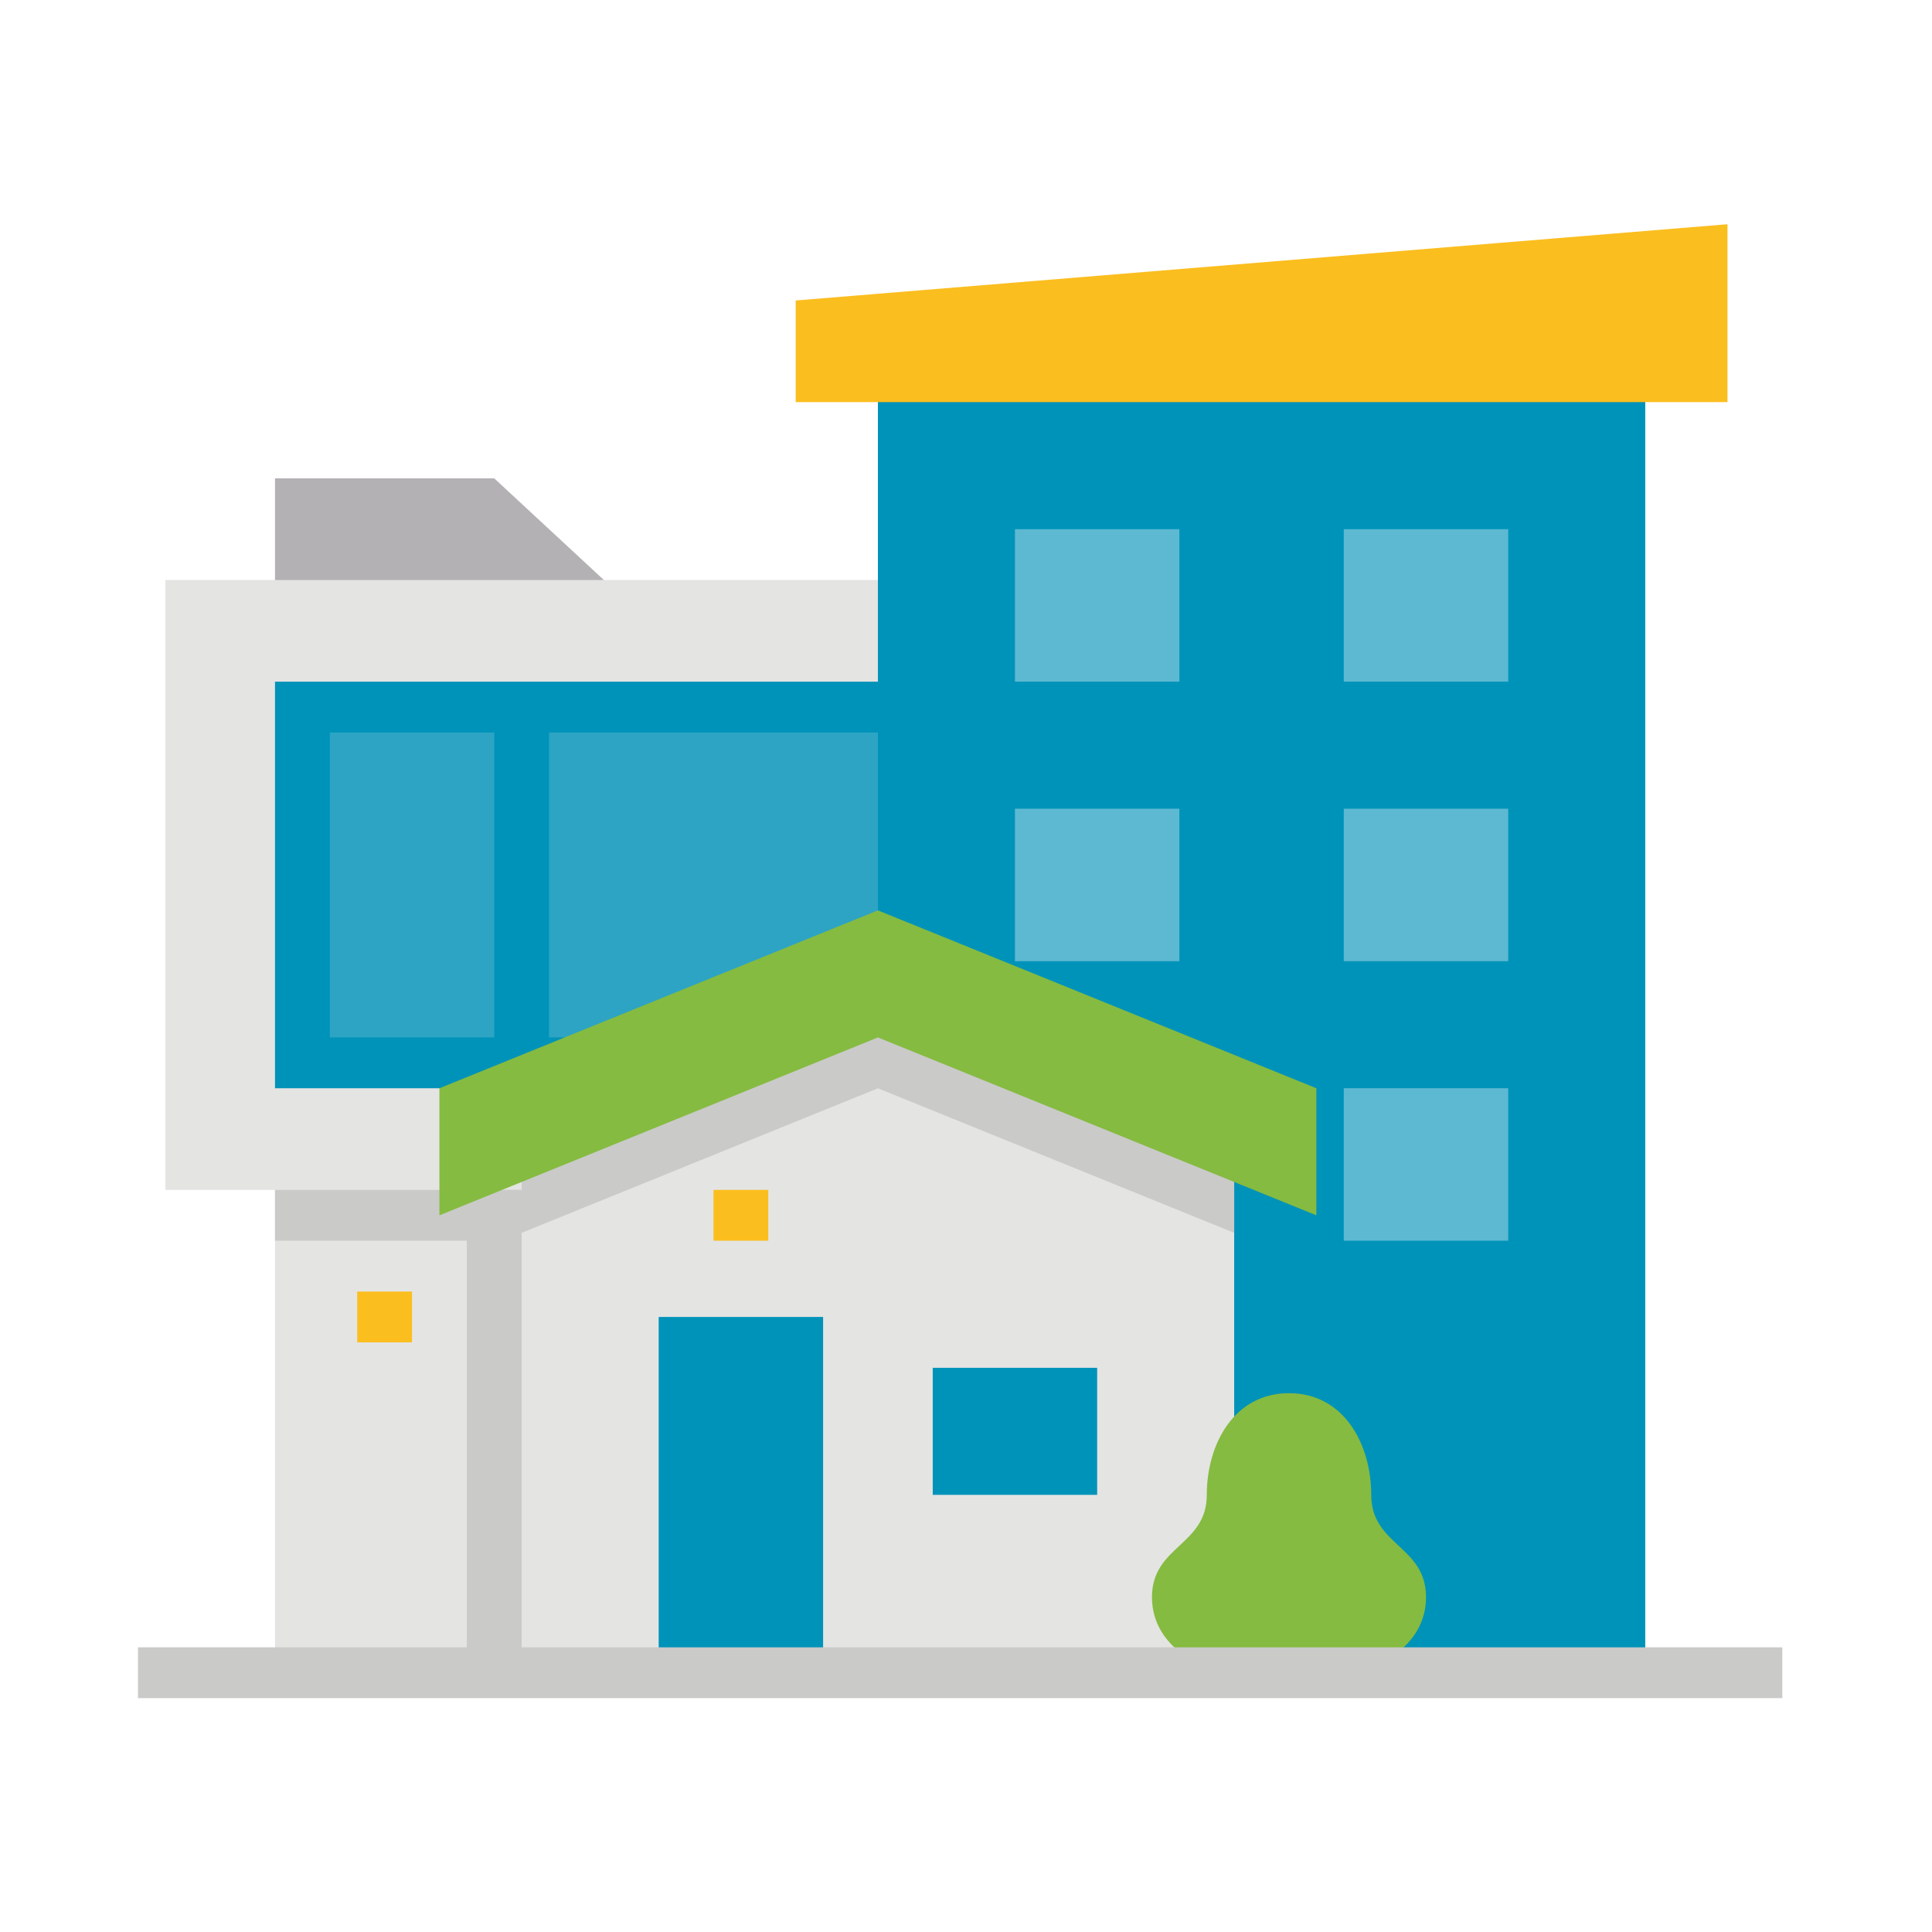 <svg id="property" xmlns="http://www.w3.org/2000/svg" width="112" height="112" viewBox="0 0 112 112">
  <rect id="Rectangle_10064" data-name="Rectangle 10064" width="112" height="112" fill="none"/>
  <g id="Group_13084" data-name="Group 13084" transform="translate(-965.688 -456.429)">
    <path id="Path_4404" data-name="Path 4404" d="M56,120.839V112H68.71l6.355,5.893v2.946Z" transform="translate(925.63 372.16)" fill="#b3b1b3"/>
    <path id="Path_4405" data-name="Path 4405" d="M56,320H79.83v30.936H56Z" transform="translate(925.63 202.462)" fill="#e4e4e3"/>
    <path id="Path_4406" data-name="Path 4406" d="M24,144H71.661v35.356H24Z" transform="translate(951.275 346.053)" fill="#e4e4e3"/>
    <path id="Path_4407" data-name="Path 4407" d="M56,176H97.306v23.57H56Z" transform="translate(925.63 319.945)" fill="#0093b9"/>
    <path id="Path_4408" data-name="Path 4408" d="M72,192h9.532v17.678H72Z" transform="translate(912.808 306.892)" fill="#2da4c4"/>
    <path id="Path_4409" data-name="Path 4409" d="M136,192h22.242v17.678H136Z" transform="translate(861.517 306.892)" fill="#2da4c4"/>
    <path id="Path_4410" data-name="Path 4410" d="M56,336H79.83v2.946H56Z" transform="translate(925.63 189.408)" fill="#cacac9"/>
    <path id="Path_4411" data-name="Path 4411" d="M80,368h3.177v2.946H80Z" transform="translate(906.396 163.301)" fill="#fbbe1f"/>
    <path id="Path_4412" data-name="Path 4412" d="M112,336h4.766v27.99H112Z" transform="translate(880.751 189.408)" fill="#cacac9"/>
    <path id="Path_4413" data-name="Path 4413" d="M232,72h44.484v76.6H232Z" transform="translate(784.581 404.795)" fill="#0093b9"/>
    <g id="Group_13024" data-name="Group 13024" transform="translate(1024.525 487.106)">
      <path id="Path_4414" data-name="Path 4414" d="M272,128h9.532v8.839H272Z" transform="translate(-272 -128)" fill="#5db9d2"/>
      <path id="Path_4415" data-name="Path 4415" d="M368,128h9.532v8.839H368Z" transform="translate(-348.936 -128)" fill="#5db9d2"/>
      <path id="Path_4416" data-name="Path 4416" d="M368,216h9.532v8.839H368Z" transform="translate(-348.936 -199.795)" fill="#5db9d2"/>
      <path id="Path_4417" data-name="Path 4417" d="M368,304h9.532v8.839H368Z" transform="translate(-348.936 -271.591)" fill="#5db9d2"/>
    </g>
    <path id="Path_4418" data-name="Path 4418" d="M262.016,42.312H208V36.419L262.016,32Z" transform="translate(803.815 437.429)" fill="#fbbe1f"/>
    <path id="Path_4419" data-name="Path 4419" d="M272,216h9.532v8.839H272Z" transform="translate(752.525 287.312)" fill="#5db9d2"/>
    <path id="Path_4420" data-name="Path 4420" d="M169.306,287.366V318.3H128V287.366L148.653,280Z" transform="translate(867.929 235.097)" fill="#e4e4e3"/>
    <path id="Path_4421" data-name="Path 4421" d="M169.306,287.366V292.8l-20.653-8.379L128,292.8v-5.432L148.653,280Z" transform="translate(867.929 235.097)" fill="#cacac9"/>
    <path id="Path_4422" data-name="Path 4422" d="M168,376h9.532v20.624H168Z" transform="translate(835.872 156.774)" fill="#0093b9"/>
    <path id="Path_4423" data-name="Path 4423" d="M248,392h9.532v7.366H248Z" transform="translate(771.759 143.721)" fill="#0093b9"/>
    <path id="Path_4424" data-name="Path 4424" d="M184,336h3.177v2.946H184Z" transform="translate(823.049 189.408)" fill="#fbbe1f"/>
    <path id="Path_4425" data-name="Path 4425" d="M104,258.312,129.419,248l25.419,10.312v7.366l-25.419-10.312L104,265.678Z" transform="translate(887.162 261.204)" fill="#85bb40"/>
    <path id="Path_4426" data-name="Path 4426" d="M319.944,400c-3.177,0-4.766,2.946-4.766,5.893S312,408.839,312,411.828s3.177,4.377,4.766,4.377h6.355c1.589,0,4.766-1.388,4.766-4.377s-3.177-2.989-3.177-5.935S323.121,400,319.944,400Z" transform="translate(720.469 137.193)" fill="#85bb40"/>
    <path id="Path_4427" data-name="Path 4427" d="M16,480h95.322v2.946H16Z" transform="translate(957.687 71.926)" fill="#cacac9"/>
  </g>
</svg>
